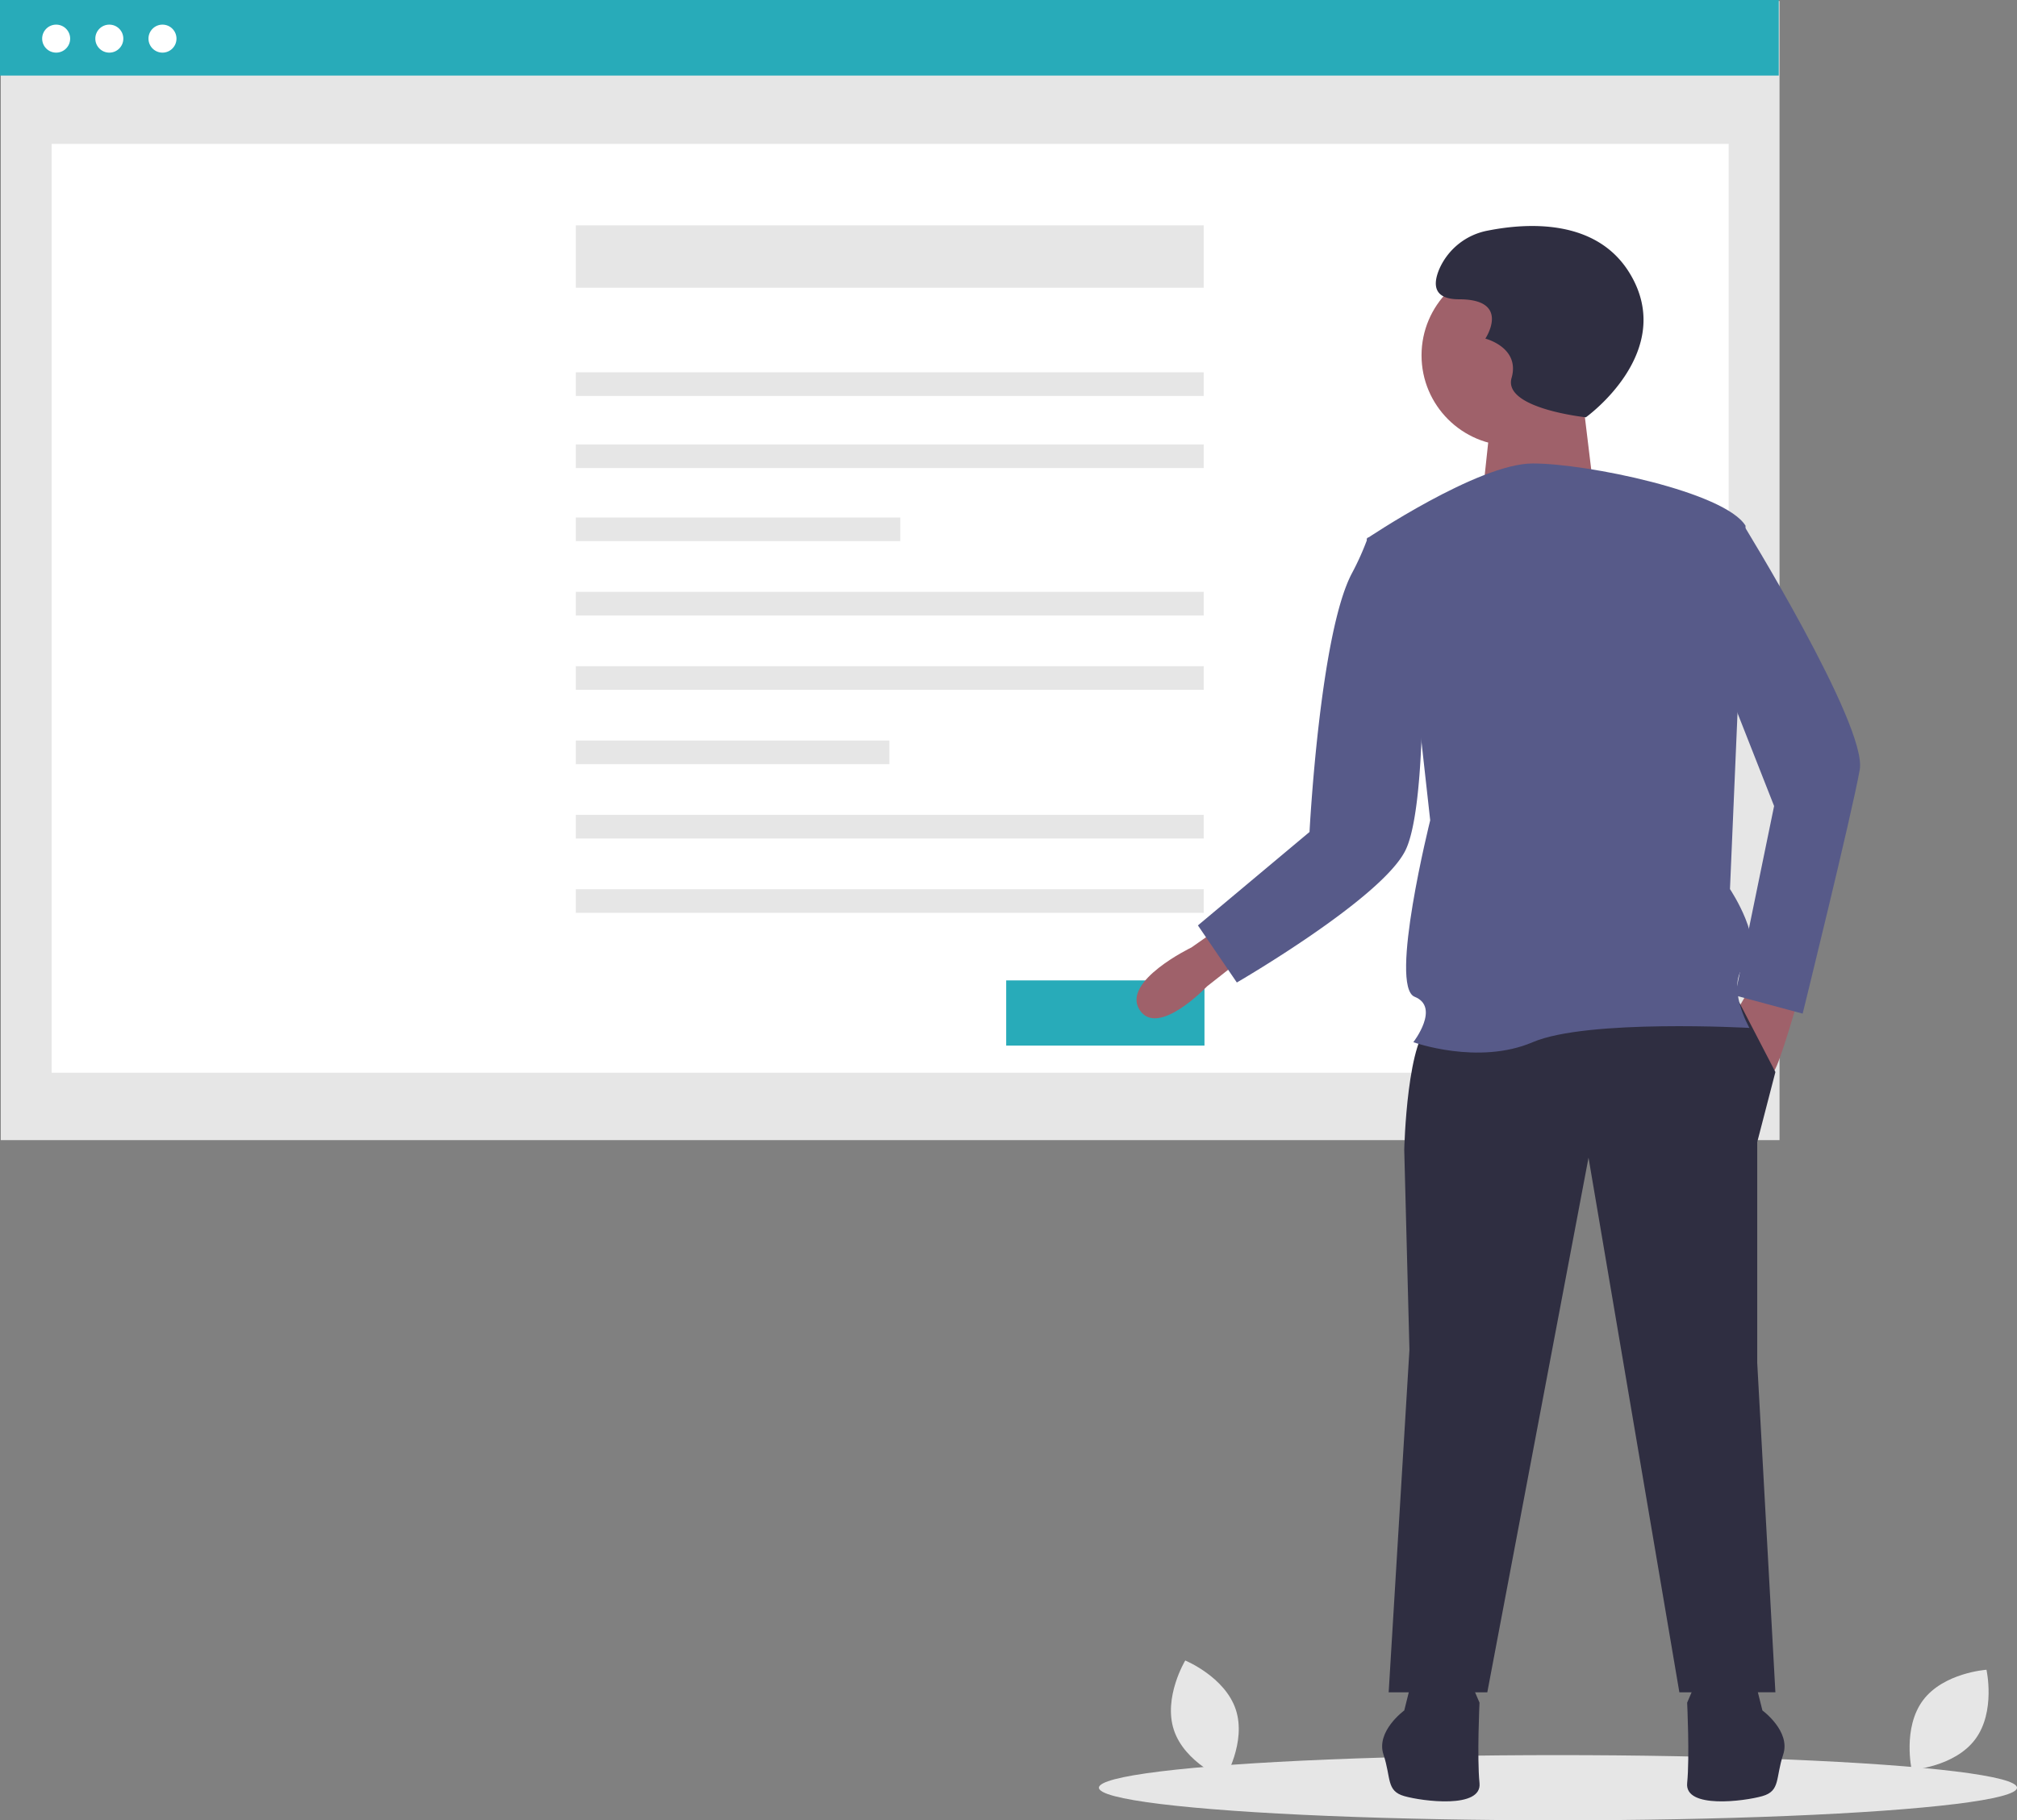<svg xmlns="http://www.w3.org/2000/svg" id="ab240924-3aa7-47b6-b62a-c874e6e3bd4f" width="742.571" height="670.208" data-name="Layer 1" viewBox="0 0 742.571 670.208"><rect x="0" y="0" width="742.571" height="670.208" fill="#808080" stroke="none"/><title>publish_article</title><path fill="#e6e6e6" d="M683.679,744.339c3.986,12.061-4.177,25.604-4.177,25.604s-14.625-6.012-18.611-18.073,4.177-25.604,4.177-25.604S679.694,732.278,683.679,744.339Z" transform="translate(-228.714 -114.896)"/><path fill="#e6e6e6" d="M955.901,755.284c-7.6,10.178-23.376,11.249-23.376,11.249s-3.454-15.431,4.146-25.609,23.376-11.249,23.376-11.249S963.501,745.106,955.901,755.284Z" transform="translate(-228.714 -114.896)"/><ellipse cx="573.571" cy="658.208" fill="#e6e6e6" rx="169" ry="12"/><rect width="654.863" height="419.404" x=".28" y=".371" fill="#e6e6e6"/><rect width="617.412" height="341.988" x="19.005" y="52.975" fill="#fff"/><rect width="654.863" height="27.821" fill="#28abb9"/><circle cx="20.674" cy="14.224" r="5.156" fill="#fff"/><circle cx="40.247" cy="14.224" r="5.156" fill="#fff"/><circle cx="59.819" cy="14.224" r="5.156" fill="#fff"/><rect width="231.169" height="22.973" x="211.989" y="82.969" fill="#e6e6e6"/><rect width="231.169" height="8.701" x="211.989" y="137.083" fill="#e6e6e6"/><rect width="231.169" height="8.701" x="211.989" y="163.641" fill="#e6e6e6"/><rect width="119.445" height="8.701" x="211.989" y="190.536" fill="#e6e6e6"/><rect width="231.169" height="8.701" x="211.989" y="217.908" fill="#e6e6e6"/><rect width="231.169" height="8.701" x="211.989" y="245.28" fill="#e6e6e6"/><rect width="115.445" height="8.701" x="211.989" y="272.651" fill="#e6e6e6"/><rect width="231.169" height="8.701" x="211.989" y="300.023" fill="#e6e6e6"/><rect width="231.169" height="8.701" x="211.989" y="327.395" fill="#e6e6e6"/><rect width="73" height="24" x="370.434" y="360.969" fill="#28abb9"/><path fill="#9f616a" d="M686.455,467.561l-.556.437L673.078,478.072s-18.155,19.11-24.844,8.6,19.11-22.933,19.11-22.933l9.555-6.689Z" transform="translate(-228.714 -114.896)"/><path fill="#9f616a" d="M891.414,480.46s-7.644,26.755-9.555,28.666l-14.333-21.021,6.689-11.466Z" transform="translate(-228.714 -114.896)"/><path fill="#2f2e41" d="M868.96,483.805l13.377,25.799-6.689,25.799v81.219l6.689,121.351H846.983L813.539,541.136,776.274,737.973H739.964l7.644-126.129-1.911-73.575s.956-42.998,10.511-46.821S868.96,483.805,868.96,483.805Z" transform="translate(-228.714 -114.896)"/><path fill="#2f2e41" d="M874.693,733.196l2.867,11.466s10.511,7.644,7.644,16.244-.956,13.377-7.644,15.288-28.666,4.778-27.71-4.778,0-29.621,0-29.621l2.867-6.689Z" transform="translate(-228.714 -114.896)"/><path fill="#2f2e41" d="M748.564,733.196,745.697,744.662s-10.511,7.644-7.644,16.244.956,13.377,7.644,15.288,28.666,4.778,27.71-4.778,0-29.621,0-29.621l-2.867-6.689Z" transform="translate(-228.714 -114.896)"/><circle cx="556.637" cy="130.83" r="33.289" fill="#9f616a"/><polygon fill="#9f616a" points="582.465 145.179 587.057 183.06 545.732 183.06 549.176 150.918 582.465 145.179"/><path fill="#575a89" d="M731.842,313.244S772.93,285.534,792.996,285.534s70.709,10.511,78.353,22.933l-5.733,133.773s13.377,20.066,5.733,27.71,1.433,23.41,1.433,23.41-59.72-3.344-79.786,5.255-43.954,0-43.954,0,10.033-12.9.478-16.722,5.733-64.975,5.733-64.975l-4.3-38.699Z" transform="translate(-228.714 -114.896)"/><path fill="#575a89" d="M862.749,308.467l7.166-1.433s46.343,75.008,43.476,91.252-21.021,89.819-21.021,89.819l-24.844-6.689,14.333-69.753L858.927,353.376Z" transform="translate(-228.714 -114.896)"/><path fill="#575a89" d="M742.353,317.066l-10.033-4.3a101.993,101.993,0,0,1-5.879,13.184c-11.852,22.293-15.62,95.267-15.62,95.267l-41.087,34.399,14.333,21.021s53.475-30.984,62.109-48.732c7.21-14.822,6.211-67.364,6.211-67.364Z" transform="translate(-228.714 -114.896)"/><path fill="#2f2e41" d="M812.565,268.536s33.792-24.137,16.091-53.101c-12.28-20.094-37.725-18.503-52.158-15.644a24.385,24.385,0,0,0-17.839,14.035c-2.414,5.632-2.414,11.264,7.241,11.264,19.31,0,9.655,14.482,9.655,14.482s12.873,3.218,9.655,14.482S812.565,268.536,812.565,268.536Z" transform="translate(-228.714 -114.896)"/></svg>
